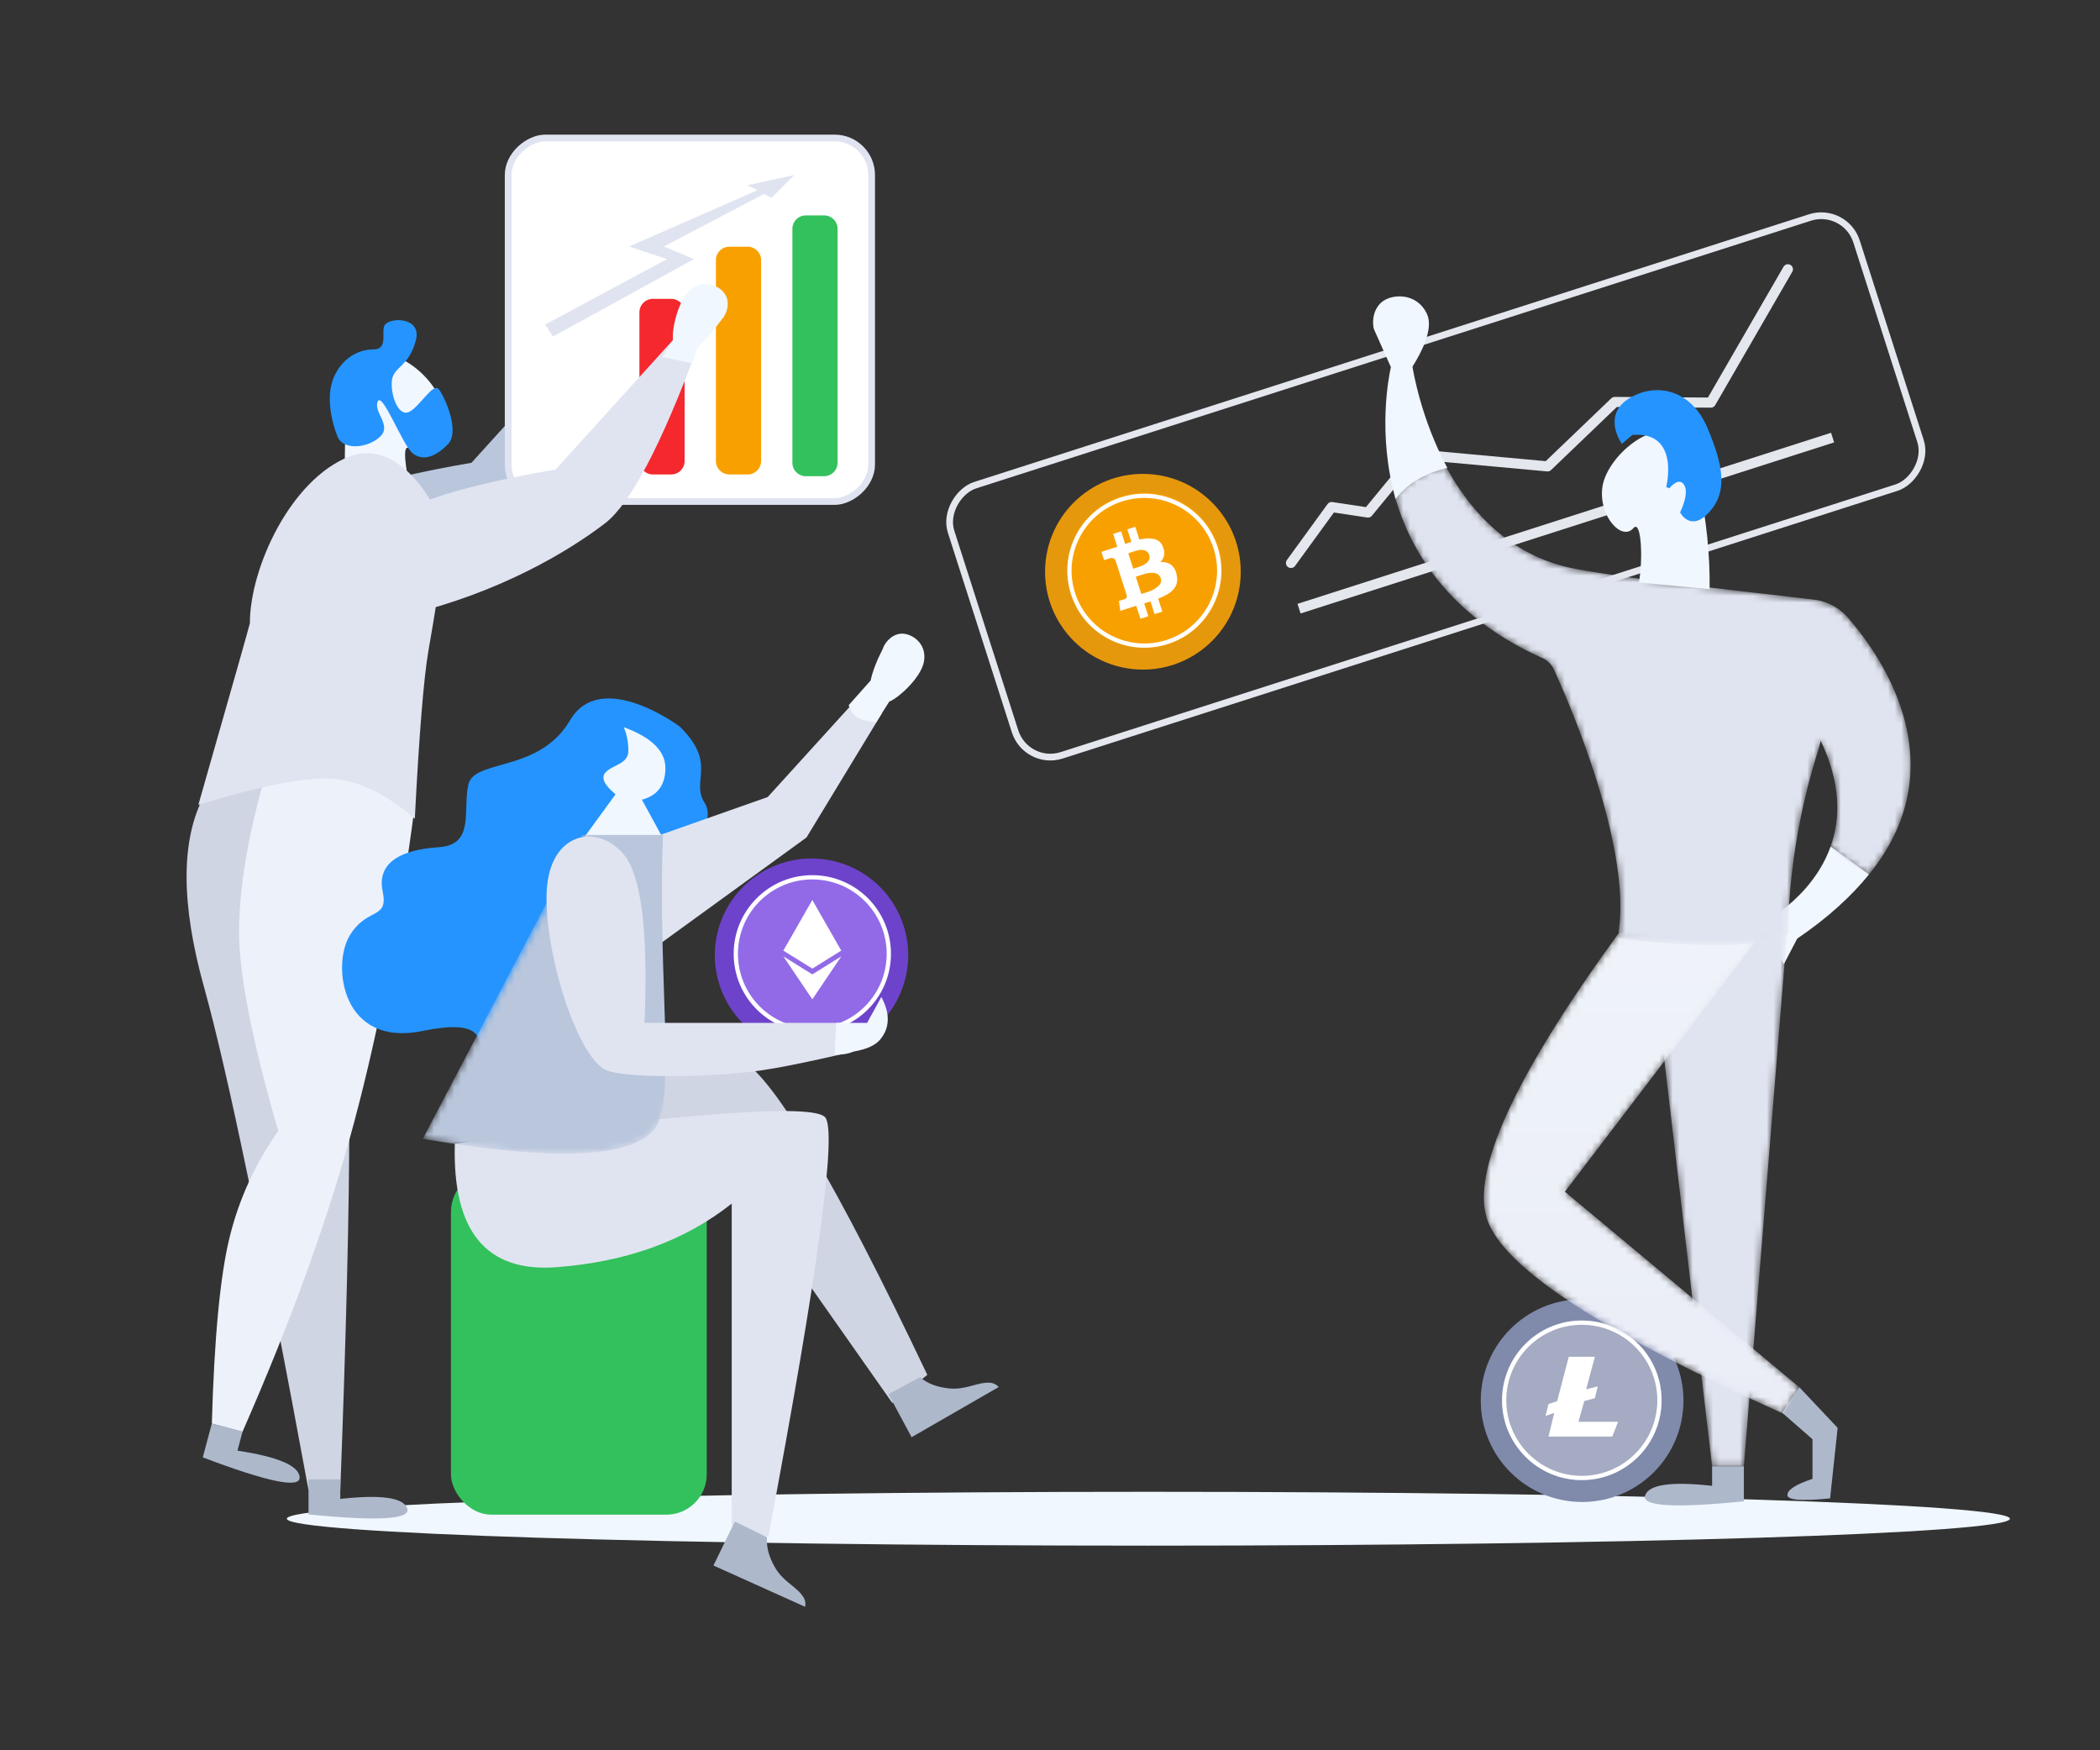 <svg xmlns="http://www.w3.org/2000/svg" width="312" height="260" fill="none"><rect width="100%" height="100%" fill="#333333" stroke="none"/><path fill="#F0F7FF" d="M170.617 229.603c-70.692 0-128-1.791-128-4s57.308-4 128-4c70.693 0 128 1.791 128 4s-57.307 4-128 4Z"></path><path fill="#808AAB" d="M250.115 208.057c0 8.316-6.742 15.058-15.058 15.058-8.316 0-15.057-6.742-15.057-15.058 0-8.316 6.741-15.057 15.057-15.057s15.058 6.741 15.058 15.057Z"></path><path fill="#A4ABC2" d="M246.863 208.012c0 6.546-5.306 11.852-11.851 11.852-6.546 0-11.852-5.306-11.852-11.852 0-6.545 5.306-11.852 11.852-11.852 6.545 0 11.851 5.307 11.851 11.852Z"></path><circle cx="235.012" cy="208.012" r="11.535" stroke="#fff" stroke-width="0.633"></circle><path fill="#fff" d="m231.349 208.132 1.724-6.585h3.878l-1.292 4.829 1.723-.439-.431 1.756-1.575.439-.862 3.072h5.885l-.862 2.195h-9.481l.862-3.512-1.293.439.431-1.755 1.293-.439Z"></path><path fill="#D0D5E4" fill-rule="evenodd" d="M30.32 118.206c-3.465 6.531-3.465 16.015 0 28.452 3.466 12.437 8.638 37.335 15.517 74.694h4.72c.89-23.632 1.337-41.897 1.337-54.795 0-12.898-.795-30.181-2.385-51.849l-19.188 3.498Z" clip-rule="evenodd"></path><path fill="#ADB8CB" fill-rule="evenodd" d="M45.837 219.754v5.206c10.33 1.038 15.219.746 14.665-.877-.554-1.623-3.87-2.097-9.946-1.422v-2.907h-4.72ZM31.474 211.46l-1.348 5.029c9.71 3.677 14.507 4.66 14.392 2.948-.115-1.711-3.195-3.027-9.239-3.948l.753-2.808-4.558-1.221Z" clip-rule="evenodd"></path><path fill="#EDF1F9" fill-rule="evenodd" d="M39.191 115.951c-2.448 8.75-3.672 16.264-3.672 22.54 0 6.277 1.94 16.115 5.819 29.514-3.431 4.868-5.843 10.145-7.236 15.834-1.393 5.688-2.269 14.895-2.628 27.621l4.558 1.221c7.326-16.686 12.855-32.018 16.589-45.994 3.733-13.977 6.736-29.646 9.008-47.008-4.87-2.898-8.557-4.555-11.06-4.971-2.502-.416-6.295-.001-11.378 1.243Z" clip-rule="evenodd"></path><path fill="#B9C6DC" fill-rule="evenodd" d="M43.08 78.09c-3.932 5.404-8.612 15.525 4.996 12.22 13.608-3.305 23.624-9.231 29.288-13.55 3.776-2.88 8.355-11.575 13.738-26.087L87.5 49.497 70.045 68.744C54.69 71.372 45.702 74.487 43.08 78.09Z" clip-rule="evenodd"></path><rect width="54" height="54" x="129.5" y="20.5" fill="#fff" stroke="#E0E4F0" rx="5.5" transform="rotate(90 129.5 20.5)"></rect><path fill="#E0E4F0" fill-rule="evenodd" d="M81 48.21 82.145 50l20.954-11.508-4.466-1.877 14.877-7.807 1.125.57L118 26l-6.952 1.515 1.473.745-19.04 8.355 5.618 1.877L81 48.21Z" clip-rule="evenodd"></path><path fill="#F4282D" d="M95 46.396a2 2 0 0 1 2-2h2.714a2 2 0 0 1 2 2v22.083a2 2 0 0 1-2 2H97a2 2 0 0 1-2-2V46.396Z"></path><path fill="#F9A001" d="M106.363 38.648a2 2 0 0 1 2-2h2.715a2 2 0 0 1 2 2v29.83a2 2 0 0 1-2 2h-2.715a2 2 0 0 1-2-2v-29.83Z"></path><path fill="#33C15D" d="M117.726 34a2 2 0 0 1 2-2h2.714a2 2 0 0 1 2 2v34.737a2 2 0 0 1-2 2h-2.714a2 2 0 0 1-2-2V34Z"></path><path fill="#F0F7FF" fill-rule="evenodd" d="M51.244 69.96c-.154-10.18 1.121-15.855 3.825-17.027 4.057-1.759 10.29 3.816 10.831 8.08.54 4.263-2.907 8.01-4.62 6.013-1.142-1.331-1.392-.14-.749 3.574l-9.287-.64Z" clip-rule="evenodd"></path><path fill="#2594FF" fill-rule="evenodd" d="M49.538 56.195c1.134-2.779 3.48-4.285 5.899-4.285 2.418 0 1.056-2.815 1.772-3.691.912-1.114 5.472-1.114 4.577 2.336-1.035 3.987-3.357 3.887-3.565 6.02-.207 2.134.962 5.342 2.53 4.628 1.568-.714 3.59-4.434 4.438-3.386.848 1.048 3.218 6.266 1.357 8.174-1.86 1.909-3.77 2.56-5.265 1.322-1.494-1.239-4.489-9.213-5.167-7.661-.677 1.551 2.135 3.51.362 5.208-1.772 1.698-5.462 2.112-6.326 0-.864-2.113-1.747-5.887-.612-8.665Z" clip-rule="evenodd"></path><path fill="#E0E4F0" fill-rule="evenodd" d="M51.893 67.817c-8.685 3.398-14.77 16.5-14.77 24.773 0 .124-2.55 9.114-7.653 26.969 9.474-2.907 16.161-4.195 20.063-3.866 3.901.33 7.933 2.308 12.095 5.934.649-12.554 1.321-20.859 2.016-24.914 1.966-11.467 2.634-14.632.73-21.459-.332-1.193-5.58-10.138-12.48-7.438Z" clip-rule="evenodd"></path><path fill="#E0E4F0" fill-rule="evenodd" d="M55.58 79.09c-3.933 5.404-8.613 15.525 4.995 12.22 13.608-3.305 23.624-9.231 29.288-13.55 3.776-2.88 8.355-11.575 13.738-26.087l-3.602-1.176-17.455 19.247C67.19 72.372 58.201 75.487 55.58 79.09Z" clip-rule="evenodd"></path><path fill="#F0F7FF" fill-rule="evenodd" d="M102.576 43.056c2.213-1.856 4.789-.381 5.352 1.033.563 1.414-.225 2.877-.622 3.272-1.486 2-2.721 3.438-3.706 4.312l-.785 2.302-4.418-.946 1.601-2.532c-.24-1.408.712-5.877 2.578-7.441Z" clip-rule="evenodd"></path><rect width="42.138" height="141.265" x="274.149" y="30.629" stroke="#E5E7EE" rx="5.5" transform="rotate(72.224 274.149 30.629)"></rect><path stroke="#E5E7EE" stroke-linecap="round" stroke-linejoin="round" stroke-width="1.5" d="m191.802 83.627 6.04-8.306 5.403.815 7.116-8.65 19.563 1.795 9.985-9.57 14.271.095L265.631 40"></path><path stroke="#E5E7EE" stroke-width="1.5" d="M272.272 65 193 90.415"></path><path fill="#E6980D" d="M158.557 94.14c-5.086-6.212-4.174-15.37 2.038-20.456 6.211-5.086 15.369-4.174 20.455 2.038 5.086 6.212 4.174 15.37-2.038 20.455-6.211 5.086-15.37 4.174-20.455-2.038Z"></path><path fill="#F9A001" d="M161.163 92.005c-4.03-4.922-3.307-12.178 1.615-16.208 4.922-4.03 12.178-3.306 16.208 1.615 4.03 4.922 3.306 12.178-1.615 16.208-4.922 4.03-12.178 3.307-16.208-1.615Z"></path><circle cx="170.015" cy="84.776" r="11.124" stroke="#fff" stroke-width="0.633" transform="rotate(-17.776 170.015 84.776)"></circle><path fill="#fff" d="M172.753 81.224a1.88 1.88 0 0 1-.373 2.282 2.362 2.362 0 0 1 1.569.362c.473.374.782.915.862 1.512.08.335.1.682.06 1.025-.04.287-.136.563-.284.812-.157.262-.362.491-.604.677a4.31 4.31 0 0 1-.838.557c-.348.18-.707.338-1.075.474l.618 1.929-1.159.371-.606-1.889-.928.298.612 1.908-1.172.376-.62-1.934-2.365.757-.211-1.474.85-.273a.428.428 0 0 0 .323-.507l-.972-3.033-.71-2.216a.639.639 0 0 0-.824-.305l-.87.278-.396-1.235 2.358-.756-.614-1.915 1.179-.378.599 1.87.928-.298-.599-1.87 1.179-.377.612 1.908a7.597 7.597 0 0 1 1.121-.172c.325-.02.652.001.971.064.312.054.604.186.85.383.245.209.435.475.553.775l-.024.014Zm-.316 4.657a1.11 1.11 0 0 0-.275-.452 1.163 1.163 0 0 0-.39-.243 1.61 1.61 0 0 0-.508-.09 5.04 5.04 0 0 0-.547.017 5.746 5.746 0 0 0-.587.117l-.527.169-.856.274.821 2.562 1.054-.338.431-.174c.125-.04.259-.119.413-.204a3.22 3.22 0 0 0 .714-.539 1.24 1.24 0 0 0 .236-.328c.047-.115.076-.236.088-.36a1.178 1.178 0 0 0-.051-.409l-.016-.002Zm-1.703-3.433a.973.973 0 0 0-.235-.415 1.17 1.17 0 0 0-.339-.244 1.177 1.177 0 0 0-.43-.093 2.51 2.51 0 0 0-.461.01 4.048 4.048 0 0 0-.48.112 3.603 3.603 0 0 0-.448.143l-.711.228.736 2.294.619-.198.381-.123c.138-.05.272-.11.401-.178.112-.036.229-.124.368-.212.122-.069.234-.155.331-.258.079-.093.152-.19.218-.293.063-.11.1-.233.11-.36a1.169 1.169 0 0 0-.058-.406l-.002-.007Z"></path><path fill="#ADB8CB" fill-rule="evenodd" d="m267.341 206.083 5.68 6.022-1.121 10.473c-4.229.431-6.343.265-6.343-.5 0-.766 1.242-1.566 3.727-2.402v-5.884l-4.496-3.926 2.553-3.783Z" clip-rule="evenodd"></path><path fill="#F0F7FF" fill-rule="evenodd" d="M277.679 129.894c-2.569 3.175-6.059 6.417-10.66 9.53l-1.989 3.802-3.548-5.905s7.706-3.72 10.493-11.577" clip-rule="evenodd"></path><mask id="a" width="21" height="80" x="245" y="138" maskUnits="userSpaceOnUse" style="mask-type: alpha;"><path fill="#fff" d="m265.501 138.564-6.412 79.26-4.719-.014-9.323-79.246h20.454Z"></path></mask><g mask="url(#a)"><path fill="#E0E4F0" d="m265.501 138.564-6.412 79.26-4.719-.014-9.323-79.246h20.454Z"></path></g><mask id="b" width="48" height="72" x="220" y="138" maskUnits="userSpaceOnUse" style="mask-type: alpha;"><path fill="#fff" d="m261.824 138.565-29.325 38.461 34.842 29.058-2.402 3.912c-26.805-12.051-41.458-21.637-43.959-28.759-2.501-7.121 4.013-21.345 19.543-42.672h21.301Z"></path></mask><g mask="url(#b)"><path fill="url(#c)" d="m261.824 138.565-29.325 38.461 34.842 29.058-2.402 3.912c-26.805-12.051-41.458-21.637-43.959-28.759-2.501-7.121 4.013-21.345 19.543-42.672h21.301Z"></path></g><path fill="#ADB8CB" fill-rule="evenodd" d="M259.088 217.81v5.207c-10.331 1.038-15.219.746-14.665-.877.554-1.623 3.87-2.097 9.946-1.423v-2.907h4.719Z" clip-rule="evenodd"></path><mask id="d" width="77" height="72" x="207" y="69" maskUnits="userSpaceOnUse" style="mask-type: alpha;"><path fill="#fff" d="M234.074 84.501c8.984 1.685 28.986 3.768 35.47 4.58a7.954 7.954 0 0 1 5.018 2.682c5.097 5.87 16.279 21.939 3.117 38.131-1.684-.931-4.078-2.423-5.704-4.15 1.457-4.085 1.576-9.306-1.476-15.708-.104.507-.233 1.01-.39 1.504-4.206 13.262-4.431 24.299-4.421 26.842a.84.84 0 0 1-.529.785c-5.536 2.208-20.063.894-23.64.363a1.197 1.197 0 0 1-1.006-1.359c1.755-12.658-7.255-33.482-9.635-38.698a3.462 3.462 0 0 0-1.728-1.72c-13.609-6.128-19.525-15.56-21.924-24.056 2.075-2.772 5.291-3.983 7.533-4.507 3.603 6.675 9.584 13.486 19.315 15.311Z"></path></mask><g mask="url(#d)"><path fill="#E0E4F0" d="M234.074 84.501c8.984 1.685 28.986 3.768 35.47 4.58a7.954 7.954 0 0 1 5.018 2.682c5.097 5.87 16.279 21.939 3.117 38.131-1.684-.931-4.078-2.423-5.704-4.15 1.457-4.085 1.576-9.306-1.476-15.708-.104.507-.233 1.01-.39 1.504-4.206 13.262-4.431 24.299-4.421 26.842a.84.84 0 0 1-.529.785c-5.536 2.208-20.063.894-23.64.363a1.197 1.197 0 0 1-1.006-1.359c1.755-12.658-7.255-33.482-9.635-38.698a3.462 3.462 0 0 0-1.728-1.72c-13.609-6.128-19.525-15.56-21.924-24.056 2.075-2.772 5.291-3.983 7.533-4.507 3.603 6.675 9.584 13.486 19.315 15.311Z"></path></g><path fill="#F0F7FF" fill-rule="evenodd" d="M254 87.523c.154-10.18-2.408-21.995-5.112-23.167-4.057-1.758-10.291 3.816-10.831 8.08-.54 4.264 2.907 8.01 4.621 6.014 1.142-1.332 1.465 4.36.822 8.073l10.5 1Z" clip-rule="evenodd"></path><path fill="#2594FF" fill-rule="evenodd" d="M247.549 72.35s2.123-8.312-5.019-7.744l-1.569 1.33s-3.032-4.217 1.065-6.746c4.097-2.529 9.288-1.238 11.655 4.38 2.366 5.616 3.039 9.461.255 12.513-2.783 3.052-4.329.029-4.329.029s1.416-2.744.612-4.067c-.803-1.323-2.203.494-2.203.494l-.467-.189Z" clip-rule="evenodd"></path><path fill="#F0F7FF" fill-rule="evenodd" d="M209.855 54.46c1.317-2.077 3.194-5.662 2.131-7.868-1.566-3.253-5.361-2.946-6.782-1.648-1.421 1.297-1.298 3.36-1.05 4.014l2.494 5.581c-.27 1.173-2.066 9.774.692 19.59 2.119-2.845 5.403-4.087 7.693-4.624-3.897-7.254-5.07-14.35-5.178-15.046Z" clip-rule="evenodd"></path><rect width="38" height="51" x="67.001" y="174" fill="#33C15D" rx="6"></rect><path fill="#6E43CB" d="M107.205 147.165c-2.911-7.38.71-15.722 8.09-18.634 7.379-2.912 15.721.71 18.633 8.089 2.912 7.379-.71 15.722-8.089 18.633-7.379 2.912-15.722-.709-18.634-8.088Z"></path><path fill="#926AE7" d="M110.302 145.943c-2.308-5.847.562-12.457 6.409-14.765 5.847-2.307 12.457.563 14.764 6.41 2.307 5.847-.562 12.457-6.409 14.764-5.847 2.307-12.457-.562-14.764-6.409Z"></path><circle cx="120.687" cy="141.687" r="11.366" stroke="#fff" stroke-width="0.633"></circle><g clip-path="url(#e)"><path fill="#fff" d="m124.986 141.208-4.298 2.676-4.304-2.676 4.304-7.515 4.298 7.515Zm-4.298 3.534-4.304-2.675 4.304 6.383 4.304-6.383-4.304 2.675Z"></path></g><path fill="#2594FF" fill-rule="evenodd" d="M104.673 119.237c2.095 3.292-3.379 7.236-3.039 10.652.341 3.417-3.159 4.977-8.31 6.353-5.15 1.374-7.616 10.519-13.681 12.349-6.066 1.831-3.678 5.542-6.985 7.067-3.306 1.526 2.137-4.979-9.881-2.508-12.017 2.47-13.462-9.703-10.86-14.105 2.604-4.402 5.837-2.296 4.935-6.651-.902-4.356 2.89-6.189 8.32-6.542 5.431-.353 3.534-5.456 4.414-9.313.88-3.855 10.504-1.704 15.095-9.529 4.59-7.824 16.296.906 16.296.906 5.675 5.575 1.601 8.029 3.696 11.321Z" clip-rule="evenodd"></path><path fill="#D0D5E4" fill-rule="evenodd" d="M72.066 169.886c20.574-11.043 33.302-15.16 38.183-12.353 4.881 2.808 14.055 18.373 27.523 46.696l-5.202 4.177-22.321-31.758-38.183-6.762Z" clip-rule="evenodd"></path><path fill="#E0E4F0" fill-rule="evenodd" d="m97.001 124.409 17.061-6.013 14.439-15.896 2.5 3.5-11.181 18.409-22.819 16.558v-16.558Z" clip-rule="evenodd"></path><path fill="#F0F7FF" fill-rule="evenodd" d="M137.276 98.263c.501-2.844-2.064-4.338-3.57-4.118-1.506.22-2.38 1.633-2.523 2.175-.956 1.886-1.566 3.474-1.83 4.763l-3.258 3.667c.23.778.6 1.355 1.111 1.733.511.377 1.497.648 2.959.812l1.956-3.078c1.34-.496 4.734-3.556 5.155-5.954Z" clip-rule="evenodd"></path><path fill="#E0E4F0" fill-rule="evenodd" d="M67.574 169.886c-.37 13.014 4.655 19.131 15.074 18.353 10.419-.778 19.107-3.927 26.064-9.447v47.766l5.439 1.725c7.439-39.543 10.249-60.319 8.43-62.327-1.818-2.008-20.154-.698-55.007 3.93Z" clip-rule="evenodd"></path><path fill="#ADB8CB" d="M119.625 238.691c.091-.544.006-1.023-.257-1.438-1.033-1.634-2.974-2.196-4.283-4.513-.872-1.545-1.247-3.008-1.123-4.389l-4.789-2.328-3.172 6.528 13.624 6.14ZM148.39 206.034c-.388-.392-.827-.603-1.317-.633-1.929-.118-3.521 1.127-6.166.833-1.763-.196-3.168-.749-4.216-1.658l-4.69 2.522 3.438 6.392 12.951-7.456Z"></path><path fill="#F0F7FF" fill-rule="evenodd" d="M92.678 108.023c4.12 1.517 6.18 3.537 6.18 6.061 0 2.523-1.162 4.095-3.487 4.713l3.128 5.726-12.5.955 5.453-7.49c-1.684-1.38-2.185-2.455-1.502-3.227 1.023-1.157 3.404-1.254 3.404-3.205 0-1.301-.225-2.479-.676-3.533Z" clip-rule="evenodd"></path><mask id="f" width="41" height="50" x="62" y="122" maskUnits="userSpaceOnUse" style="mask-type: alpha;"><path fill="#fff" d="M62.813 169.171c19.228 3.304 30.65 2.892 34.264-1.235 3.614-4.128 4.067-22.67 4.924-44.913l-14.288-.835-24.9 46.983Z"></path></mask><g mask="url(#f)"><path fill="#B9C6DC" d="M62.813 169.171c19.228 3.304 30.65 2.892 34.264-1.235 3.614-4.128.567-21.67 1.424-43.913h-12l-23.688 45.148Z"></path></g><path fill="#E0E4F0" fill-rule="evenodd" d="M92.52 126.734c-4.118-4.592-11.324-2.954-11.324 6.567s4.763 23.863 8.885 25.681c2.656 1.17 15.148 1.17 23.163 0 5.114-.748 14.257-2.959 14.257-2.959l-2.5-4.075h-29.25c.59-13.748-.487-22.153-3.232-25.214Z" clip-rule="evenodd"></path><path fill="#F0F7FF" fill-rule="evenodd" d="M124.242 151.949h4.583l2.12-3.855c1.326 2.486 1.267 4.596-.176 6.328-.734.88-2.062 1.473-3.984 1.778-.654.324-1.582.484-2.784.48l.241-4.731Z" clip-rule="evenodd"></path><defs><linearGradient id="c" x1="243.9" x2="243.9" y1="138.565" y2="209.996" gradientUnits="userSpaceOnUse"><stop stop-color="#EFF3F9"></stop><stop offset="1" stop-color="#EAEDF6"></stop></linearGradient><clipPath id="e"><path fill="#fff" d="M116.384 133.693h8.608v14.757h-8.608z"></path></clipPath></defs></svg>